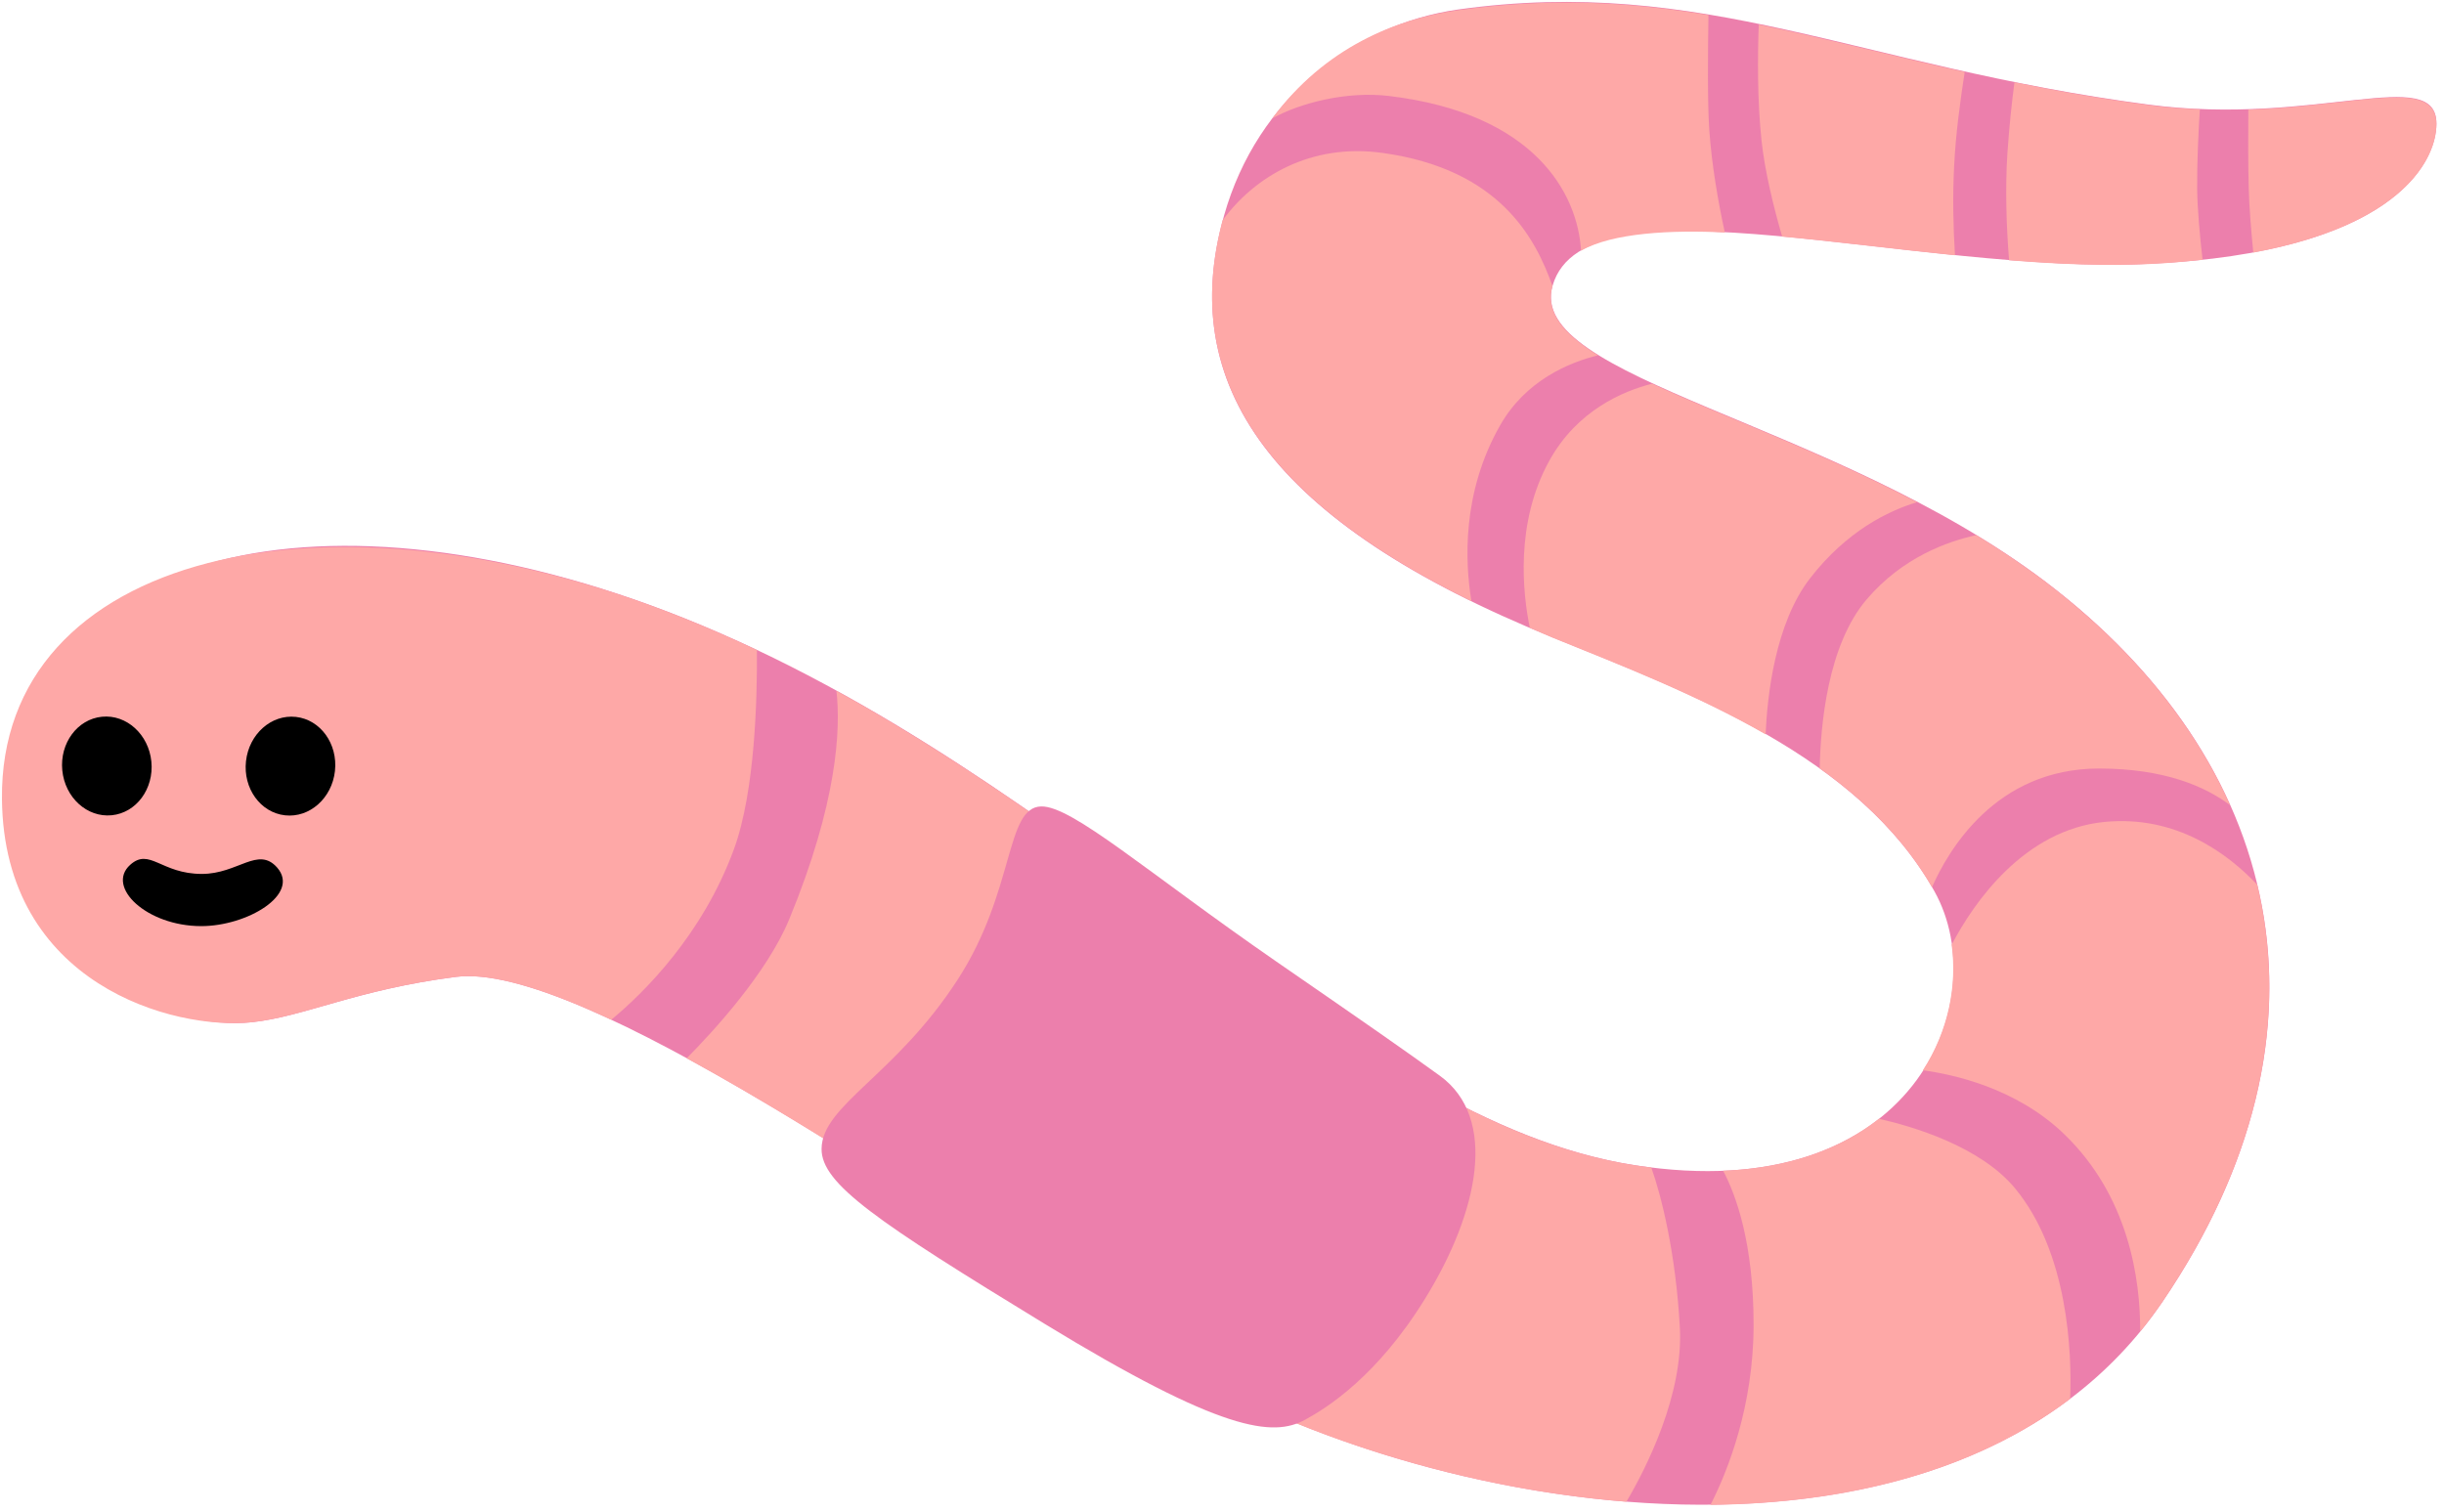 <svg width="257" height="159" viewBox="0 0 257 159" fill="none" xmlns="http://www.w3.org/2000/svg">
<path d="M128.718 22.665C123.707 40.355 133.38 54.929 163.269 67.042C177.756 72.902 195.467 79.546 203.419 93.751C209.846 105.275 201.306 127.147 171.874 122.551C141.549 117.823 113.337 81.573 71.945 65.016C34.278 49.962 2.123 57.827 2.385 83.577C2.581 103.053 18.244 108.39 26.479 107.519C32.013 106.931 37.437 104.098 47.938 102.748C61.031 101.07 97.129 126.668 120.94 141.852C149.762 160.261 205.728 168.779 227.361 136.972C246.99 108.107 239.779 79.895 215.096 61.181C192.723 44.233 160.393 39.832 163.269 30.029C166.798 17.938 201.415 28.961 226.141 27.741C251.281 26.521 256.183 17.328 256.205 13.014C256.226 6.718 243.482 13.319 225.989 11.01C195.25 6.958 179.216 -2.627 153.248 1.011C142.377 2.601 132.225 10.269 128.718 22.665Z" fill="#EC7FAC"/>
<path d="M211.09 16.11C210.851 19.77 210.981 23.8 211.265 27.373C216.384 27.787 221.438 28.005 226.144 27.765C228.105 27.678 229.891 27.504 231.612 27.329C231.329 24.846 231.067 21.971 231.046 19.901C231.024 16.982 231.176 13.888 231.329 11.492C229.608 11.427 227.821 11.296 225.991 11.056C221.245 10.421 216.522 9.622 211.831 8.66C211.548 10.773 211.286 13.278 211.09 16.11ZM146.083 10.098C161.333 11.928 165.908 20.315 166.256 26.371C169.546 24.476 175.82 24.171 181.375 24.454C180.678 21.252 180.003 17.396 179.741 13.67C179.545 10.947 179.589 5.392 179.654 1.58C171.398 0.207 163.032 -0.294 153.251 1.079C146.802 1.993 139.286 5 133.796 12.45C136.672 10.838 141.639 9.553 146.083 10.098ZM220.719 80.834C227.582 80.834 231.874 82.708 234.51 84.69C230.588 75.911 223.987 67.937 215.099 61.206C212.768 59.441 210.306 57.807 207.823 56.282C204.816 56.936 200.067 58.613 196.298 63.035C192.159 67.872 191.44 76.346 191.353 80.812C196.124 84.233 200.263 88.285 203.161 93.317C204.86 89.461 209.849 80.834 220.719 80.834Z" fill="#FEA8A7"/>
<path d="M154.729 63.23C154.054 59.135 153.705 51.837 157.735 44.756C160.437 39.986 165.033 38.112 168.04 37.371C164.38 35.106 162.463 32.796 163.247 30.073C163.378 29.637 163.051 30.444 163.247 30.073C161.461 25.041 157.714 17.808 145.405 16.087C137.824 15.02 131.92 18.593 128.565 23.168C124.382 38.809 131.833 52.011 154.729 63.23ZM190.348 60.812C194.204 55.845 198.561 53.732 201.589 52.817C191.481 47.523 181.154 43.798 173.726 40.356C170.654 41.14 165.861 43.166 162.942 48.416C159.282 54.995 160.132 62.468 160.872 66.041C161.657 66.367 162.419 66.716 163.247 67.064C170.458 69.984 178.453 73.099 185.664 77.238C185.838 73.23 186.644 65.583 190.348 60.812ZM205.489 17.46C205.641 14.236 206.12 10.641 206.6 7.569C198.779 5.827 191.786 3.997 184.945 2.581C184.814 5.957 184.793 10.554 185.228 14.737C185.577 18.026 186.514 21.817 187.407 24.888C193.093 25.411 199.302 26.217 205.576 26.849C205.401 23.974 205.314 20.728 205.489 17.46ZM236.424 11.534C236.402 14.17 236.402 17.503 236.467 19.813C236.511 21.773 236.729 24.322 236.946 26.566C252.741 23.647 256.205 16.654 256.205 13.059C256.205 8.114 248.297 11.12 236.424 11.534ZM221.261 86.453C212.874 87.303 207.58 94.862 205.227 99.372C205.815 103.664 204.879 108.435 202.199 112.574C205.314 112.988 211.981 114.404 217.035 119.262C223.875 125.841 225.073 134.577 225.052 140.045C225.858 139.065 226.62 138.041 227.361 136.973C237.731 121.724 240.606 106.648 237.36 93.054C234.332 89.852 228.886 85.691 221.261 86.453ZM211.915 125.013C208.255 120.569 201.132 118.478 197.581 117.672C193.681 120.743 188.278 122.856 181.198 123.14C182.527 125.645 184.4 130.699 184.4 139.326C184.4 147.888 181.699 154.685 179.869 158.279C193.986 158.149 207.471 154.881 217.688 147.125C217.884 142.224 217.47 131.767 211.915 125.013ZM77.174 89.329C79.417 83.207 79.635 73.273 79.592 68.372C77.086 67.195 74.537 66.062 71.923 65.017C34.278 49.941 -0.077 58.307 0.206 84.057C0.402 103.533 18.244 108.391 26.479 107.52C32.013 106.931 37.437 104.099 47.938 102.749C51.728 102.269 57.48 104.078 64.277 107.258C67.632 104.492 73.862 98.37 77.174 89.329ZM176.645 139.631C176.231 131.876 174.706 125.776 173.639 122.791C173.05 122.726 172.44 122.66 171.83 122.551C145.601 118.456 120.94 90.767 87.957 72.663C88.415 76.759 88.044 84.427 82.99 96.692C80.637 102.378 74.973 108.522 72.207 111.31C87.761 119.785 106.562 132.703 120.918 141.875C133.968 150.197 152.572 156.493 171.024 157.952C173.138 154.38 177.037 146.646 176.645 139.631Z" fill="#FEA8A7"/>
<path d="M35.222 81.097C35.537 78.238 33.699 75.689 31.116 75.404C28.532 75.12 26.183 77.206 25.867 80.064C25.552 82.922 27.39 85.47 29.973 85.755C32.556 86.04 34.906 83.955 35.222 81.097Z" fill="black"/>
<path d="M11.748 85.748C14.334 85.492 16.2 82.965 15.917 80.103C15.633 77.242 13.307 75.13 10.721 75.386C8.135 75.642 6.268 78.17 6.551 81.031C6.835 83.893 9.161 86.005 11.748 85.748Z" fill="black"/>
<path d="M21.229 91.919C25.019 91.919 27.133 88.978 29.137 91.244C31.62 94.076 25.978 97.409 21.163 97.409C15.434 97.409 11.099 93.292 13.691 90.961C15.739 89.131 16.937 91.919 21.229 91.919Z" fill="black"/>
<path d="M100.706 103.033C94.148 113.163 86.436 116.235 86.393 120.831C86.349 124.513 92.253 128.5 109.812 139.218C128.504 150.633 133.863 151.178 137.24 149.326C139.527 148.085 144.821 144.773 149.875 136.56C155.496 127.454 157.543 117.585 151.4 113.141C147.566 110.374 144.32 108.109 134.124 101.072C120.639 91.748 112.753 84.755 109.485 84.82C105.695 84.907 106.762 93.687 100.706 103.033Z" fill="#EC7FAC"/>
</svg>
